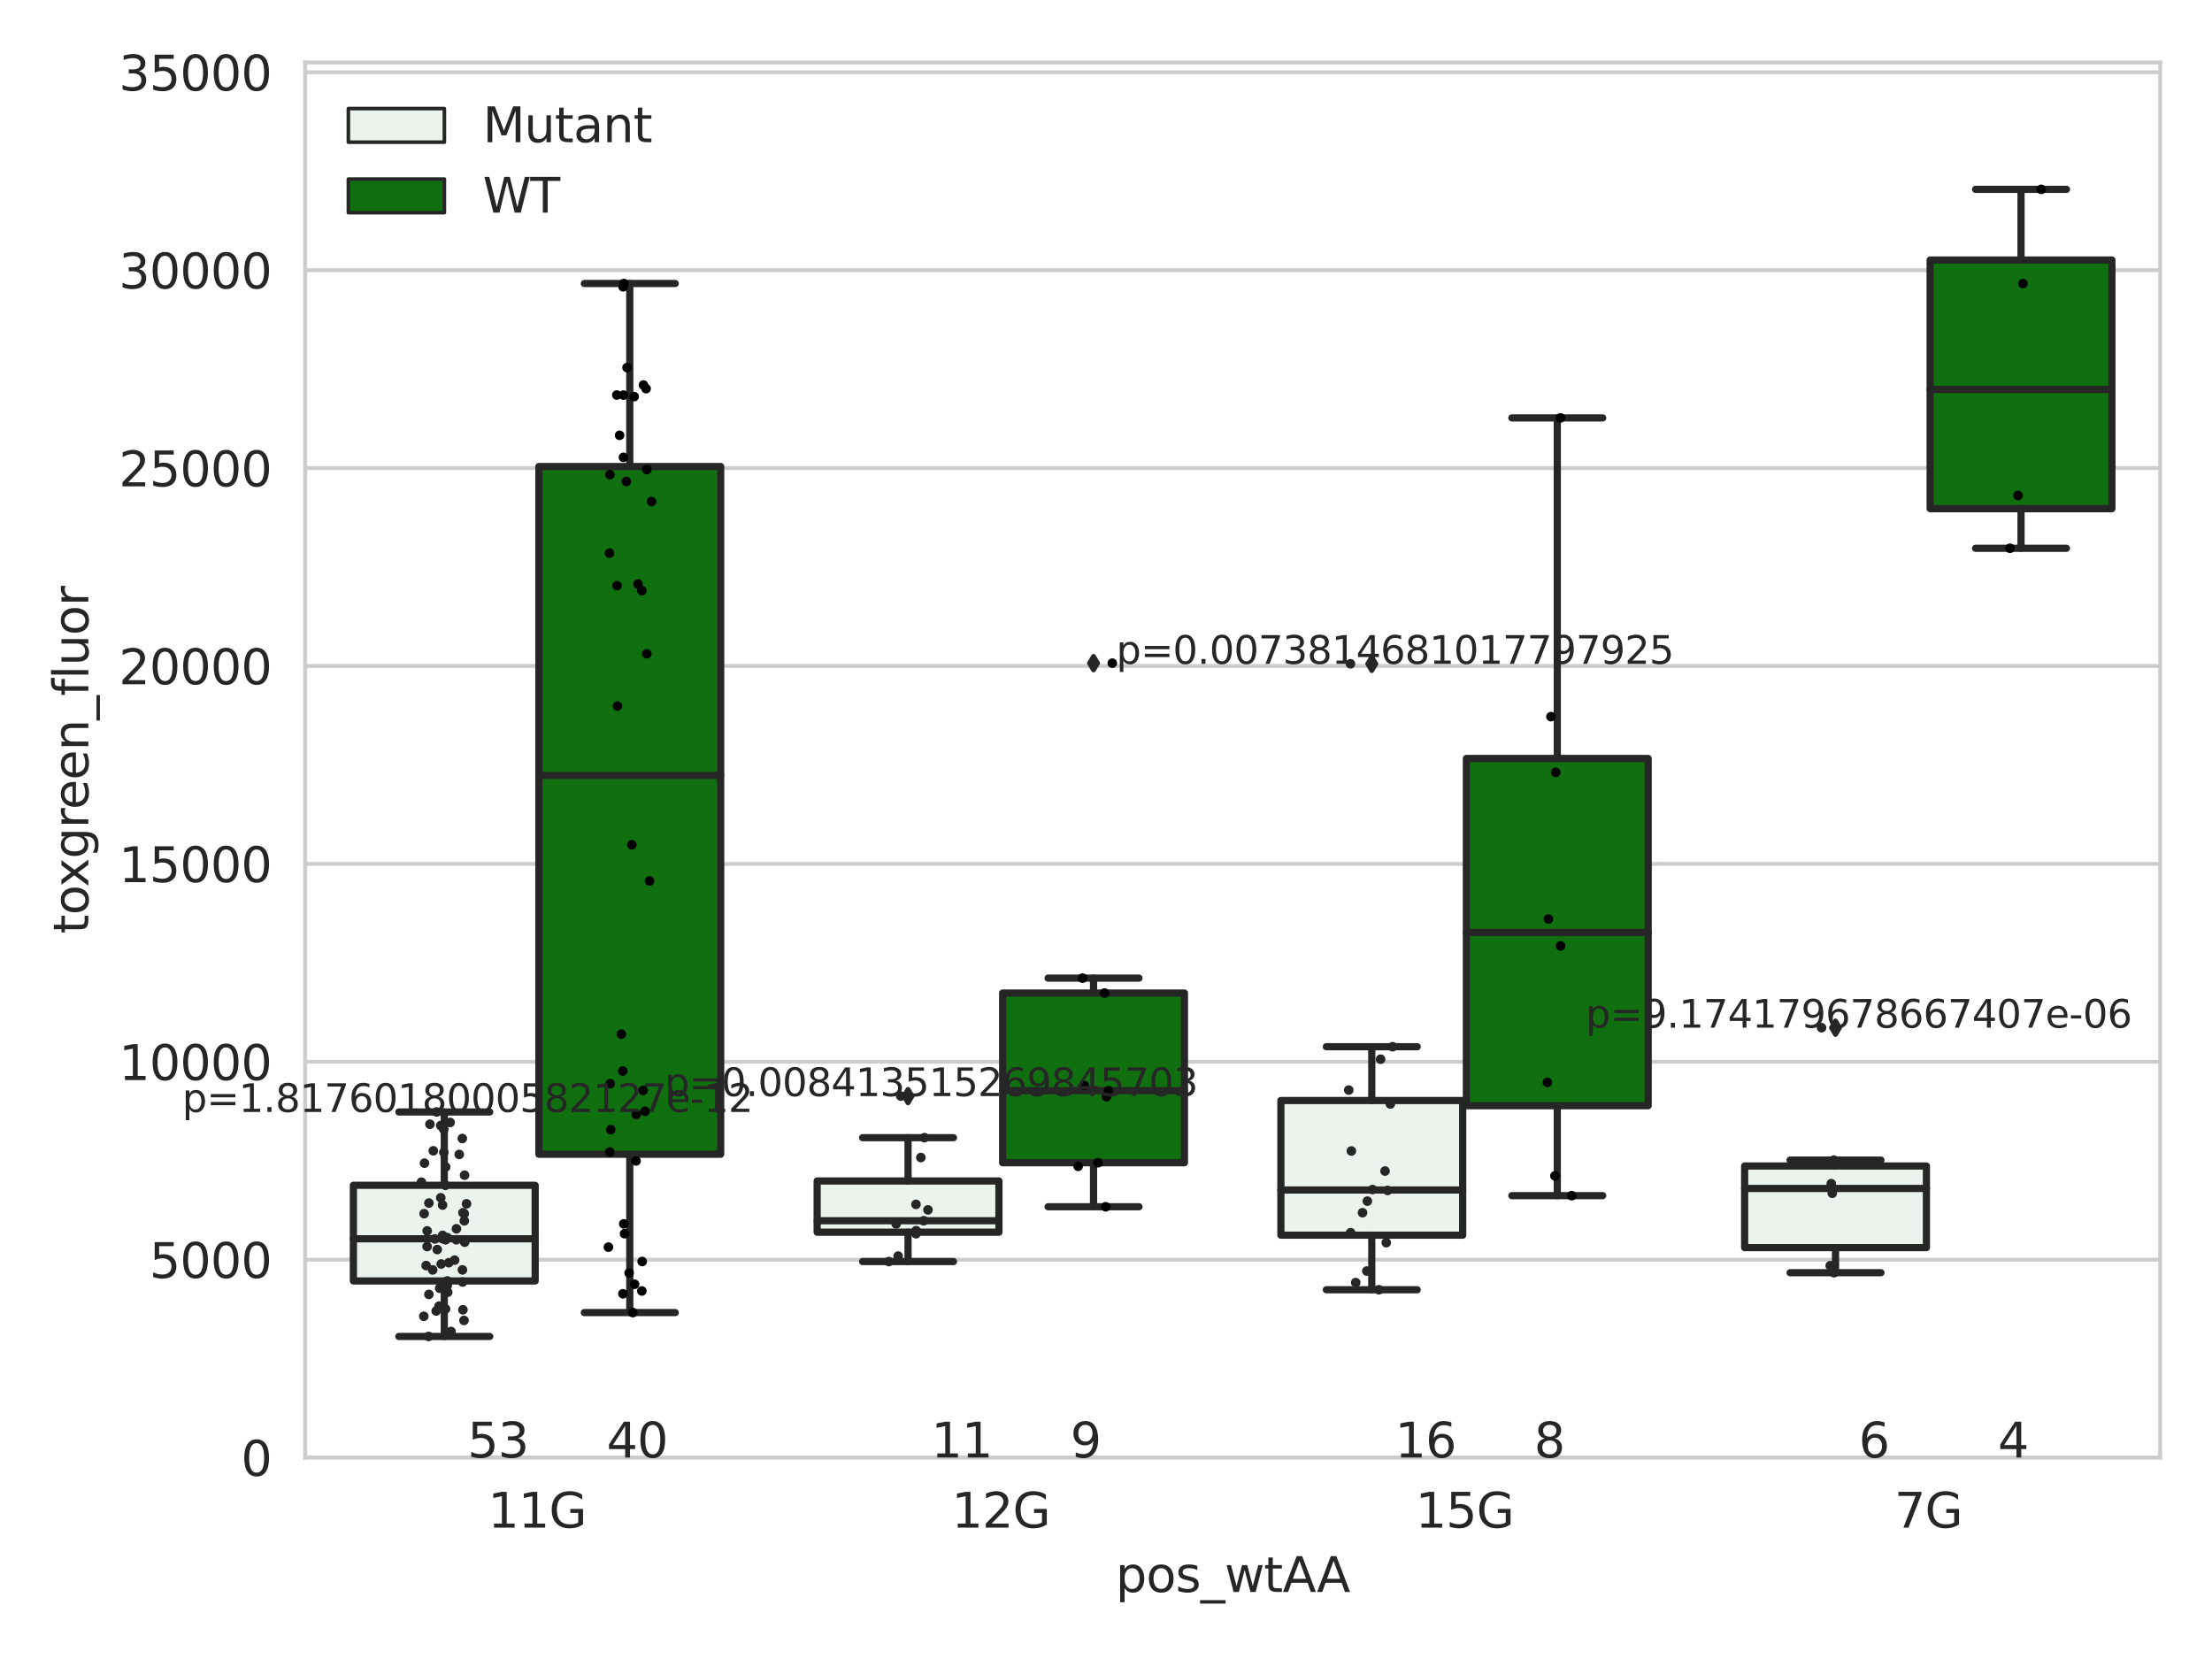 <?xml version="1.0" encoding="utf-8" standalone="no"?>
<!DOCTYPE svg PUBLIC "-//W3C//DTD SVG 1.1//EN"
  "http://www.w3.org/Graphics/SVG/1.1/DTD/svg11.dtd">
<svg xmlns:xlink="http://www.w3.org/1999/xlink" width="460.8pt" height="345.6pt" viewBox="0 0 460.8 345.6" xmlns="http://www.w3.org/2000/svg" version="1.1">
 <defs>
  <style type="text/css">*{stroke-linejoin: round; stroke-linecap: butt}</style>
 </defs>
 <g id="figure_1">
  <g id="patch_1">
   <path d="M 0 345.6 
L 460.8 345.6 
L 460.8 0 
L 0 0 
z
" style="fill: #ffffff"/>
  </g>
  <g id="axes_1">
   <g id="patch_2">
    <path d="M 63.571 303.64 
L 450 303.64 
L 450 13.022 
L 63.571 13.022 
z
" style="fill: #ffffff"/>
   </g>
   <g id="matplotlib.axis_1">
    <g id="xtick_1">
     <g id="text_1">
      <!-- 11G -->
      <g style="fill: #262626" transform="translate(101.638 318.238) scale(0.1 -0.1)">
       <defs>
        <path id="DejaVuSans-31" d="M 794 531 
L 1825 531 
L 1825 4091 
L 703 3866 
L 703 4441 
L 1819 4666 
L 2450 4666 
L 2450 531 
L 3481 531 
L 3481 0 
L 794 0 
L 794 531 
z
" transform="scale(0.016)"/>
        <path id="DejaVuSans-47" d="M 3809 666 
L 3809 1919 
L 2778 1919 
L 2778 2438 
L 4434 2438 
L 4434 434 
Q 4069 175 3628 42 
Q 3188 -91 2688 -91 
Q 1594 -91 976 548 
Q 359 1188 359 2328 
Q 359 3472 976 4111 
Q 1594 4750 2688 4750 
Q 3144 4750 3555 4637 
Q 3966 4525 4313 4306 
L 4313 3634 
Q 3963 3931 3569 4081 
Q 3175 4231 2741 4231 
Q 1884 4231 1454 3753 
Q 1025 3275 1025 2328 
Q 1025 1384 1454 906 
Q 1884 428 2741 428 
Q 3075 428 3337 486 
Q 3600 544 3809 666 
z
" transform="scale(0.016)"/>
       </defs>
       <use xlink:href="#DejaVuSans-31"/>
       <use xlink:href="#DejaVuSans-31" x="63.623"/>
       <use xlink:href="#DejaVuSans-47" x="127.246"/>
      </g>
     </g>
    </g>
    <g id="xtick_2">
     <g id="text_2">
      <!-- 12G -->
      <g style="fill: #262626" transform="translate(198.245 318.238) scale(0.1 -0.1)">
       <defs>
        <path id="DejaVuSans-32" d="M 1228 531 
L 3431 531 
L 3431 0 
L 469 0 
L 469 531 
Q 828 903 1448 1529 
Q 2069 2156 2228 2338 
Q 2531 2678 2651 2914 
Q 2772 3150 2772 3378 
Q 2772 3750 2511 3984 
Q 2250 4219 1831 4219 
Q 1534 4219 1204 4116 
Q 875 4013 500 3803 
L 500 4441 
Q 881 4594 1212 4672 
Q 1544 4750 1819 4750 
Q 2544 4750 2975 4387 
Q 3406 4025 3406 3419 
Q 3406 3131 3298 2873 
Q 3191 2616 2906 2266 
Q 2828 2175 2409 1742 
Q 1991 1309 1228 531 
z
" transform="scale(0.016)"/>
       </defs>
       <use xlink:href="#DejaVuSans-31"/>
       <use xlink:href="#DejaVuSans-32" x="63.623"/>
       <use xlink:href="#DejaVuSans-47" x="127.246"/>
      </g>
     </g>
    </g>
    <g id="xtick_3">
     <g id="text_3">
      <!-- 15G -->
      <g style="fill: #262626" transform="translate(294.853 318.238) scale(0.1 -0.1)">
       <defs>
        <path id="DejaVuSans-35" d="M 691 4666 
L 3169 4666 
L 3169 4134 
L 1269 4134 
L 1269 2991 
Q 1406 3038 1543 3061 
Q 1681 3084 1819 3084 
Q 2600 3084 3056 2656 
Q 3513 2228 3513 1497 
Q 3513 744 3044 326 
Q 2575 -91 1722 -91 
Q 1428 -91 1123 -41 
Q 819 9 494 109 
L 494 744 
Q 775 591 1075 516 
Q 1375 441 1709 441 
Q 2250 441 2565 725 
Q 2881 1009 2881 1497 
Q 2881 1984 2565 2268 
Q 2250 2553 1709 2553 
Q 1456 2553 1204 2497 
Q 953 2441 691 2322 
L 691 4666 
z
" transform="scale(0.016)"/>
       </defs>
       <use xlink:href="#DejaVuSans-31"/>
       <use xlink:href="#DejaVuSans-35" x="63.623"/>
       <use xlink:href="#DejaVuSans-47" x="127.246"/>
      </g>
     </g>
    </g>
    <g id="xtick_4">
     <g id="text_4">
      <!-- 7G -->
      <g style="fill: #262626" transform="translate(394.641 318.238) scale(0.1 -0.1)">
       <defs>
        <path id="DejaVuSans-37" d="M 525 4666 
L 3525 4666 
L 3525 4397 
L 1831 0 
L 1172 0 
L 2766 4134 
L 525 4134 
L 525 4666 
z
" transform="scale(0.016)"/>
       </defs>
       <use xlink:href="#DejaVuSans-37"/>
       <use xlink:href="#DejaVuSans-47" x="63.623"/>
      </g>
     </g>
    </g>
    <g id="text_5">
     <!-- pos_wtAA -->
     <g style="fill: #262626" transform="translate(232.42 331.638) scale(0.1 -0.1)">
      <defs>
       <path id="DejaVuSans-70" d="M 1159 525 
L 1159 -1331 
L 581 -1331 
L 581 3500 
L 1159 3500 
L 1159 2969 
Q 1341 3281 1617 3432 
Q 1894 3584 2278 3584 
Q 2916 3584 3314 3078 
Q 3713 2572 3713 1747 
Q 3713 922 3314 415 
Q 2916 -91 2278 -91 
Q 1894 -91 1617 61 
Q 1341 213 1159 525 
z
M 3116 1747 
Q 3116 2381 2855 2742 
Q 2594 3103 2138 3103 
Q 1681 3103 1420 2742 
Q 1159 2381 1159 1747 
Q 1159 1113 1420 752 
Q 1681 391 2138 391 
Q 2594 391 2855 752 
Q 3116 1113 3116 1747 
z
" transform="scale(0.016)"/>
       <path id="DejaVuSans-6f" d="M 1959 3097 
Q 1497 3097 1228 2736 
Q 959 2375 959 1747 
Q 959 1119 1226 758 
Q 1494 397 1959 397 
Q 2419 397 2687 759 
Q 2956 1122 2956 1747 
Q 2956 2369 2687 2733 
Q 2419 3097 1959 3097 
z
M 1959 3584 
Q 2709 3584 3137 3096 
Q 3566 2609 3566 1747 
Q 3566 888 3137 398 
Q 2709 -91 1959 -91 
Q 1206 -91 779 398 
Q 353 888 353 1747 
Q 353 2609 779 3096 
Q 1206 3584 1959 3584 
z
" transform="scale(0.016)"/>
       <path id="DejaVuSans-73" d="M 2834 3397 
L 2834 2853 
Q 2591 2978 2328 3040 
Q 2066 3103 1784 3103 
Q 1356 3103 1142 2972 
Q 928 2841 928 2578 
Q 928 2378 1081 2264 
Q 1234 2150 1697 2047 
L 1894 2003 
Q 2506 1872 2764 1633 
Q 3022 1394 3022 966 
Q 3022 478 2636 193 
Q 2250 -91 1575 -91 
Q 1294 -91 989 -36 
Q 684 19 347 128 
L 347 722 
Q 666 556 975 473 
Q 1284 391 1588 391 
Q 1994 391 2212 530 
Q 2431 669 2431 922 
Q 2431 1156 2273 1281 
Q 2116 1406 1581 1522 
L 1381 1569 
Q 847 1681 609 1914 
Q 372 2147 372 2553 
Q 372 3047 722 3315 
Q 1072 3584 1716 3584 
Q 2034 3584 2315 3537 
Q 2597 3491 2834 3397 
z
" transform="scale(0.016)"/>
       <path id="DejaVuSans-5f" d="M 3263 -1063 
L 3263 -1509 
L -63 -1509 
L -63 -1063 
L 3263 -1063 
z
" transform="scale(0.016)"/>
       <path id="DejaVuSans-77" d="M 269 3500 
L 844 3500 
L 1563 769 
L 2278 3500 
L 2956 3500 
L 3675 769 
L 4391 3500 
L 4966 3500 
L 4050 0 
L 3372 0 
L 2619 2869 
L 1863 0 
L 1184 0 
L 269 3500 
z
" transform="scale(0.016)"/>
       <path id="DejaVuSans-74" d="M 1172 4494 
L 1172 3500 
L 2356 3500 
L 2356 3053 
L 1172 3053 
L 1172 1153 
Q 1172 725 1289 603 
Q 1406 481 1766 481 
L 2356 481 
L 2356 0 
L 1766 0 
Q 1100 0 847 248 
Q 594 497 594 1153 
L 594 3053 
L 172 3053 
L 172 3500 
L 594 3500 
L 594 4494 
L 1172 4494 
z
" transform="scale(0.016)"/>
       <path id="DejaVuSans-41" d="M 2188 4044 
L 1331 1722 
L 3047 1722 
L 2188 4044 
z
M 1831 4666 
L 2547 4666 
L 4325 0 
L 3669 0 
L 3244 1197 
L 1141 1197 
L 716 0 
L 50 0 
L 1831 4666 
z
" transform="scale(0.016)"/>
      </defs>
      <use xlink:href="#DejaVuSans-70"/>
      <use xlink:href="#DejaVuSans-6f" x="63.477"/>
      <use xlink:href="#DejaVuSans-73" x="124.658"/>
      <use xlink:href="#DejaVuSans-5f" x="176.758"/>
      <use xlink:href="#DejaVuSans-77" x="226.758"/>
      <use xlink:href="#DejaVuSans-74" x="308.545"/>
      <use xlink:href="#DejaVuSans-41" x="347.754"/>
      <use xlink:href="#DejaVuSans-41" x="418.912"/>
     </g>
    </g>
   </g>
   <g id="matplotlib.axis_2">
    <g id="ytick_1">
     <g id="line2d_1">
      <path d="M 63.571 303.64 
L 450 303.64 
" clip-path="url(#pb8b15d5b47)" style="fill: none; stroke: #cccccc; stroke-width: 0.8; stroke-linecap: round"/>
     </g>
     <g id="text_6">
      <!-- 0 -->
      <g style="fill: #262626" transform="translate(50.209 307.439) scale(0.1 -0.1)">
       <defs>
        <path id="DejaVuSans-30" d="M 2034 4250 
Q 1547 4250 1301 3770 
Q 1056 3291 1056 2328 
Q 1056 1369 1301 889 
Q 1547 409 2034 409 
Q 2525 409 2770 889 
Q 3016 1369 3016 2328 
Q 3016 3291 2770 3770 
Q 2525 4250 2034 4250 
z
M 2034 4750 
Q 2819 4750 3233 4129 
Q 3647 3509 3647 2328 
Q 3647 1150 3233 529 
Q 2819 -91 2034 -91 
Q 1250 -91 836 529 
Q 422 1150 422 2328 
Q 422 3509 836 4129 
Q 1250 4750 2034 4750 
z
" transform="scale(0.016)"/>
       </defs>
       <use xlink:href="#DejaVuSans-30"/>
      </g>
     </g>
    </g>
    <g id="ytick_2">
     <g id="line2d_2">
      <path d="M 63.571 262.414 
L 450 262.414 
" clip-path="url(#pb8b15d5b47)" style="fill: none; stroke: #cccccc; stroke-width: 0.8; stroke-linecap: round"/>
     </g>
     <g id="text_7">
      <!-- 5000 -->
      <g style="fill: #262626" transform="translate(31.121 266.214) scale(0.1 -0.1)">
       <use xlink:href="#DejaVuSans-35"/>
       <use xlink:href="#DejaVuSans-30" x="63.623"/>
       <use xlink:href="#DejaVuSans-30" x="127.246"/>
       <use xlink:href="#DejaVuSans-30" x="190.869"/>
      </g>
     </g>
    </g>
    <g id="ytick_3">
     <g id="line2d_3">
      <path d="M 63.571 221.189 
L 450 221.189 
" clip-path="url(#pb8b15d5b47)" style="fill: none; stroke: #cccccc; stroke-width: 0.8; stroke-linecap: round"/>
     </g>
     <g id="text_8">
      <!-- 10000 -->
      <g style="fill: #262626" transform="translate(24.759 224.988) scale(0.1 -0.1)">
       <use xlink:href="#DejaVuSans-31"/>
       <use xlink:href="#DejaVuSans-30" x="63.623"/>
       <use xlink:href="#DejaVuSans-30" x="127.246"/>
       <use xlink:href="#DejaVuSans-30" x="190.869"/>
       <use xlink:href="#DejaVuSans-30" x="254.492"/>
      </g>
     </g>
    </g>
    <g id="ytick_4">
     <g id="line2d_4">
      <path d="M 63.571 179.963 
L 450 179.963 
" clip-path="url(#pb8b15d5b47)" style="fill: none; stroke: #cccccc; stroke-width: 0.8; stroke-linecap: round"/>
     </g>
     <g id="text_9">
      <!-- 15000 -->
      <g style="fill: #262626" transform="translate(24.759 183.762) scale(0.1 -0.1)">
       <use xlink:href="#DejaVuSans-31"/>
       <use xlink:href="#DejaVuSans-35" x="63.623"/>
       <use xlink:href="#DejaVuSans-30" x="127.246"/>
       <use xlink:href="#DejaVuSans-30" x="190.869"/>
       <use xlink:href="#DejaVuSans-30" x="254.492"/>
      </g>
     </g>
    </g>
    <g id="ytick_5">
     <g id="line2d_5">
      <path d="M 63.571 138.738 
L 450 138.738 
" clip-path="url(#pb8b15d5b47)" style="fill: none; stroke: #cccccc; stroke-width: 0.8; stroke-linecap: round"/>
     </g>
     <g id="text_10">
      <!-- 20000 -->
      <g style="fill: #262626" transform="translate(24.759 142.537) scale(0.1 -0.1)">
       <use xlink:href="#DejaVuSans-32"/>
       <use xlink:href="#DejaVuSans-30" x="63.623"/>
       <use xlink:href="#DejaVuSans-30" x="127.246"/>
       <use xlink:href="#DejaVuSans-30" x="190.869"/>
       <use xlink:href="#DejaVuSans-30" x="254.492"/>
      </g>
     </g>
    </g>
    <g id="ytick_6">
     <g id="line2d_6">
      <path d="M 63.571 97.512 
L 450 97.512 
" clip-path="url(#pb8b15d5b47)" style="fill: none; stroke: #cccccc; stroke-width: 0.8; stroke-linecap: round"/>
     </g>
     <g id="text_11">
      <!-- 25000 -->
      <g style="fill: #262626" transform="translate(24.759 101.311) scale(0.1 -0.1)">
       <use xlink:href="#DejaVuSans-32"/>
       <use xlink:href="#DejaVuSans-35" x="63.623"/>
       <use xlink:href="#DejaVuSans-30" x="127.246"/>
       <use xlink:href="#DejaVuSans-30" x="190.869"/>
       <use xlink:href="#DejaVuSans-30" x="254.492"/>
      </g>
     </g>
    </g>
    <g id="ytick_7">
     <g id="line2d_7">
      <path d="M 63.571 56.286 
L 450 56.286 
" clip-path="url(#pb8b15d5b47)" style="fill: none; stroke: #cccccc; stroke-width: 0.8; stroke-linecap: round"/>
     </g>
     <g id="text_12">
      <!-- 30000 -->
      <g style="fill: #262626" transform="translate(24.759 60.085) scale(0.1 -0.1)">
       <defs>
        <path id="DejaVuSans-33" d="M 2597 2516 
Q 3050 2419 3304 2112 
Q 3559 1806 3559 1356 
Q 3559 666 3084 287 
Q 2609 -91 1734 -91 
Q 1441 -91 1130 -33 
Q 819 25 488 141 
L 488 750 
Q 750 597 1062 519 
Q 1375 441 1716 441 
Q 2309 441 2620 675 
Q 2931 909 2931 1356 
Q 2931 1769 2642 2001 
Q 2353 2234 1838 2234 
L 1294 2234 
L 1294 2753 
L 1863 2753 
Q 2328 2753 2575 2939 
Q 2822 3125 2822 3475 
Q 2822 3834 2567 4026 
Q 2313 4219 1838 4219 
Q 1578 4219 1281 4162 
Q 984 4106 628 3988 
L 628 4550 
Q 988 4650 1302 4700 
Q 1616 4750 1894 4750 
Q 2613 4750 3031 4423 
Q 3450 4097 3450 3541 
Q 3450 3153 3228 2886 
Q 3006 2619 2597 2516 
z
" transform="scale(0.016)"/>
       </defs>
       <use xlink:href="#DejaVuSans-33"/>
       <use xlink:href="#DejaVuSans-30" x="63.623"/>
       <use xlink:href="#DejaVuSans-30" x="127.246"/>
       <use xlink:href="#DejaVuSans-30" x="190.869"/>
       <use xlink:href="#DejaVuSans-30" x="254.492"/>
      </g>
     </g>
    </g>
    <g id="ytick_8">
     <g id="line2d_8">
      <path d="M 63.571 15.061 
L 450 15.061 
" clip-path="url(#pb8b15d5b47)" style="fill: none; stroke: #cccccc; stroke-width: 0.8; stroke-linecap: round"/>
     </g>
     <g id="text_13">
      <!-- 35000 -->
      <g style="fill: #262626" transform="translate(24.759 18.86) scale(0.1 -0.1)">
       <use xlink:href="#DejaVuSans-33"/>
       <use xlink:href="#DejaVuSans-35" x="63.623"/>
       <use xlink:href="#DejaVuSans-30" x="127.246"/>
       <use xlink:href="#DejaVuSans-30" x="190.869"/>
       <use xlink:href="#DejaVuSans-30" x="254.492"/>
      </g>
     </g>
    </g>
    <g id="text_14">
     <!-- toxgreen_fluor -->
     <g style="fill: #262626" transform="translate(18.401 194.526) rotate(-90) scale(0.1 -0.1)">
      <defs>
       <path id="DejaVuSans-78" d="M 3513 3500 
L 2247 1797 
L 3578 0 
L 2900 0 
L 1881 1375 
L 863 0 
L 184 0 
L 1544 1831 
L 300 3500 
L 978 3500 
L 1906 2253 
L 2834 3500 
L 3513 3500 
z
" transform="scale(0.016)"/>
       <path id="DejaVuSans-67" d="M 2906 1791 
Q 2906 2416 2648 2759 
Q 2391 3103 1925 3103 
Q 1463 3103 1205 2759 
Q 947 2416 947 1791 
Q 947 1169 1205 825 
Q 1463 481 1925 481 
Q 2391 481 2648 825 
Q 2906 1169 2906 1791 
z
M 3481 434 
Q 3481 -459 3084 -895 
Q 2688 -1331 1869 -1331 
Q 1566 -1331 1297 -1286 
Q 1028 -1241 775 -1147 
L 775 -588 
Q 1028 -725 1275 -790 
Q 1522 -856 1778 -856 
Q 2344 -856 2625 -561 
Q 2906 -266 2906 331 
L 2906 616 
Q 2728 306 2450 153 
Q 2172 0 1784 0 
Q 1141 0 747 490 
Q 353 981 353 1791 
Q 353 2603 747 3093 
Q 1141 3584 1784 3584 
Q 2172 3584 2450 3431 
Q 2728 3278 2906 2969 
L 2906 3500 
L 3481 3500 
L 3481 434 
z
" transform="scale(0.016)"/>
       <path id="DejaVuSans-72" d="M 2631 2963 
Q 2534 3019 2420 3045 
Q 2306 3072 2169 3072 
Q 1681 3072 1420 2755 
Q 1159 2438 1159 1844 
L 1159 0 
L 581 0 
L 581 3500 
L 1159 3500 
L 1159 2956 
Q 1341 3275 1631 3429 
Q 1922 3584 2338 3584 
Q 2397 3584 2469 3576 
Q 2541 3569 2628 3553 
L 2631 2963 
z
" transform="scale(0.016)"/>
       <path id="DejaVuSans-65" d="M 3597 1894 
L 3597 1613 
L 953 1613 
Q 991 1019 1311 708 
Q 1631 397 2203 397 
Q 2534 397 2845 478 
Q 3156 559 3463 722 
L 3463 178 
Q 3153 47 2828 -22 
Q 2503 -91 2169 -91 
Q 1331 -91 842 396 
Q 353 884 353 1716 
Q 353 2575 817 3079 
Q 1281 3584 2069 3584 
Q 2775 3584 3186 3129 
Q 3597 2675 3597 1894 
z
M 3022 2063 
Q 3016 2534 2758 2815 
Q 2500 3097 2075 3097 
Q 1594 3097 1305 2825 
Q 1016 2553 972 2059 
L 3022 2063 
z
" transform="scale(0.016)"/>
       <path id="DejaVuSans-6e" d="M 3513 2113 
L 3513 0 
L 2938 0 
L 2938 2094 
Q 2938 2591 2744 2837 
Q 2550 3084 2163 3084 
Q 1697 3084 1428 2787 
Q 1159 2491 1159 1978 
L 1159 0 
L 581 0 
L 581 3500 
L 1159 3500 
L 1159 2956 
Q 1366 3272 1645 3428 
Q 1925 3584 2291 3584 
Q 2894 3584 3203 3211 
Q 3513 2838 3513 2113 
z
" transform="scale(0.016)"/>
       <path id="DejaVuSans-66" d="M 2375 4863 
L 2375 4384 
L 1825 4384 
Q 1516 4384 1395 4259 
Q 1275 4134 1275 3809 
L 1275 3500 
L 2222 3500 
L 2222 3053 
L 1275 3053 
L 1275 0 
L 697 0 
L 697 3053 
L 147 3053 
L 147 3500 
L 697 3500 
L 697 3744 
Q 697 4328 969 4595 
Q 1241 4863 1831 4863 
L 2375 4863 
z
" transform="scale(0.016)"/>
       <path id="DejaVuSans-6c" d="M 603 4863 
L 1178 4863 
L 1178 0 
L 603 0 
L 603 4863 
z
" transform="scale(0.016)"/>
       <path id="DejaVuSans-75" d="M 544 1381 
L 544 3500 
L 1119 3500 
L 1119 1403 
Q 1119 906 1312 657 
Q 1506 409 1894 409 
Q 2359 409 2629 706 
Q 2900 1003 2900 1516 
L 2900 3500 
L 3475 3500 
L 3475 0 
L 2900 0 
L 2900 538 
Q 2691 219 2414 64 
Q 2138 -91 1772 -91 
Q 1169 -91 856 284 
Q 544 659 544 1381 
z
M 1991 3584 
L 1991 3584 
z
" transform="scale(0.016)"/>
      </defs>
      <use xlink:href="#DejaVuSans-74"/>
      <use xlink:href="#DejaVuSans-6f" x="39.209"/>
      <use xlink:href="#DejaVuSans-78" x="97.266"/>
      <use xlink:href="#DejaVuSans-67" x="156.445"/>
      <use xlink:href="#DejaVuSans-72" x="219.922"/>
      <use xlink:href="#DejaVuSans-65" x="258.785"/>
      <use xlink:href="#DejaVuSans-65" x="320.309"/>
      <use xlink:href="#DejaVuSans-6e" x="381.832"/>
      <use xlink:href="#DejaVuSans-5f" x="445.211"/>
      <use xlink:href="#DejaVuSans-66" x="495.211"/>
      <use xlink:href="#DejaVuSans-6c" x="530.416"/>
      <use xlink:href="#DejaVuSans-75" x="558.199"/>
      <use xlink:href="#DejaVuSans-6f" x="621.578"/>
      <use xlink:href="#DejaVuSans-72" x="682.76"/>
     </g>
    </g>
   </g>
   <g id="patch_3">
    <path d="M 73.618 266.843 
L 111.488 266.843 
L 111.488 246.918 
L 73.618 246.918 
L 73.618 266.843 
z
" clip-path="url(#pb8b15d5b47)" style="fill: #ecf2ec; stroke: #262626; stroke-width: 1.5; stroke-linejoin: miter"/>
   </g>
   <g id="patch_4">
    <path d="M 112.261 240.447 
L 150.131 240.447 
L 150.131 97.181 
L 112.261 97.181 
L 112.261 240.447 
z
" clip-path="url(#pb8b15d5b47)" style="fill: #107010; stroke: #262626; stroke-width: 1.5; stroke-linejoin: miter"/>
   </g>
   <g id="patch_5">
    <path d="M 170.226 256.69 
L 208.096 256.69 
L 208.096 246.014 
L 170.226 246.014 
L 170.226 256.69 
z
" clip-path="url(#pb8b15d5b47)" style="fill: #ecf2ec; stroke: #262626; stroke-width: 1.5; stroke-linejoin: miter"/>
   </g>
   <g id="patch_6">
    <path d="M 208.868 242.222 
L 246.738 242.222 
L 246.738 206.87 
L 208.868 206.87 
L 208.868 242.222 
z
" clip-path="url(#pb8b15d5b47)" style="fill: #107010; stroke: #262626; stroke-width: 1.5; stroke-linejoin: miter"/>
   </g>
   <g id="patch_7">
    <path d="M 266.833 257.313 
L 304.703 257.313 
L 304.703 229.255 
L 266.833 229.255 
L 266.833 257.313 
z
" clip-path="url(#pb8b15d5b47)" style="fill: #ecf2ec; stroke: #262626; stroke-width: 1.5; stroke-linejoin: miter"/>
   </g>
   <g id="patch_8">
    <path d="M 305.476 230.344 
L 343.346 230.344 
L 343.346 158.001 
L 305.476 158.001 
L 305.476 230.344 
z
" clip-path="url(#pb8b15d5b47)" style="fill: #107010; stroke: #262626; stroke-width: 1.5; stroke-linejoin: miter"/>
   </g>
   <g id="patch_9">
    <path d="M 363.44 259.903 
L 401.31 259.903 
L 401.31 242.9 
L 363.44 242.9 
L 363.44 259.903 
z
" clip-path="url(#pb8b15d5b47)" style="fill: #ecf2ec; stroke: #262626; stroke-width: 1.5; stroke-linejoin: miter"/>
   </g>
   <g id="patch_10">
    <path d="M 402.083 105.965 
L 439.953 105.965 
L 439.953 54.162 
L 402.083 54.162 
L 402.083 105.965 
z
" clip-path="url(#pb8b15d5b47)" style="fill: #107010; stroke: #262626; stroke-width: 1.5; stroke-linejoin: miter"/>
   </g>
   <g id="patch_11">
    <path d="M 111.875 303.64 
L 111.875 303.64 
L 111.875 303.64 
L 111.875 303.64 
z
" clip-path="url(#pb8b15d5b47)" style="fill: #ecf2ec; stroke: #262626; stroke-width: 0.75; stroke-linejoin: miter"/>
   </g>
   <g id="patch_12">
    <path d="M 111.875 303.64 
L 111.875 303.64 
L 111.875 303.64 
L 111.875 303.64 
z
" clip-path="url(#pb8b15d5b47)" style="fill: #107010; stroke: #262626; stroke-width: 0.75; stroke-linejoin: miter"/>
   </g>
   <g id="PathCollection_1"/>
   <g id="PathCollection_2"/>
   <g id="line2d_9">
    <path d="M 92.553 266.843 
L 92.553 278.405 
" clip-path="url(#pb8b15d5b47)" style="fill: none; stroke: #262626; stroke-width: 1.5; stroke-linecap: round"/>
   </g>
   <g id="line2d_10">
    <path d="M 92.553 246.918 
L 92.553 231.641 
" clip-path="url(#pb8b15d5b47)" style="fill: none; stroke: #262626; stroke-width: 1.5; stroke-linecap: round"/>
   </g>
   <g id="line2d_11">
    <path d="M 83.086 278.405 
L 102.021 278.405 
" clip-path="url(#pb8b15d5b47)" style="fill: none; stroke: #262626; stroke-width: 1.5; stroke-linecap: round"/>
   </g>
   <g id="line2d_12">
    <path d="M 83.086 231.641 
L 102.021 231.641 
" clip-path="url(#pb8b15d5b47)" style="fill: none; stroke: #262626; stroke-width: 1.5; stroke-linecap: round"/>
   </g>
   <g id="line2d_13"/>
   <g id="line2d_14">
    <path d="M 131.196 240.447 
L 131.196 273.432 
" clip-path="url(#pb8b15d5b47)" style="fill: none; stroke: #262626; stroke-width: 1.5; stroke-linecap: round"/>
   </g>
   <g id="line2d_15">
    <path d="M 131.196 97.181 
L 131.196 59.06 
" clip-path="url(#pb8b15d5b47)" style="fill: none; stroke: #262626; stroke-width: 1.5; stroke-linecap: round"/>
   </g>
   <g id="line2d_16">
    <path d="M 121.729 273.432 
L 140.664 273.432 
" clip-path="url(#pb8b15d5b47)" style="fill: none; stroke: #262626; stroke-width: 1.5; stroke-linecap: round"/>
   </g>
   <g id="line2d_17">
    <path d="M 121.729 59.06 
L 140.664 59.06 
" clip-path="url(#pb8b15d5b47)" style="fill: none; stroke: #262626; stroke-width: 1.5; stroke-linecap: round"/>
   </g>
   <g id="line2d_18"/>
   <g id="line2d_19">
    <path d="M 189.161 256.69 
L 189.161 262.807 
" clip-path="url(#pb8b15d5b47)" style="fill: none; stroke: #262626; stroke-width: 1.5; stroke-linecap: round"/>
   </g>
   <g id="line2d_20">
    <path d="M 189.161 246.014 
L 189.161 236.999 
" clip-path="url(#pb8b15d5b47)" style="fill: none; stroke: #262626; stroke-width: 1.5; stroke-linecap: round"/>
   </g>
   <g id="line2d_21">
    <path d="M 179.693 262.807 
L 198.628 262.807 
" clip-path="url(#pb8b15d5b47)" style="fill: none; stroke: #262626; stroke-width: 1.5; stroke-linecap: round"/>
   </g>
   <g id="line2d_22">
    <path d="M 179.693 236.999 
L 198.628 236.999 
" clip-path="url(#pb8b15d5b47)" style="fill: none; stroke: #262626; stroke-width: 1.5; stroke-linecap: round"/>
   </g>
   <g id="line2d_23">
    <defs>
     <path id="m31076689a1" d="M -0 1.414 
L 0.849 0 
L 0 -1.414 
L -0.849 -0 
z
" style="stroke: #262626; stroke-linejoin: miter"/>
    </defs>
    <g clip-path="url(#pb8b15d5b47)">
     <use xlink:href="#m31076689a1" x="189.161" y="228.338" style="fill: #262626; stroke: #262626; stroke-linejoin: miter"/>
    </g>
   </g>
   <g id="line2d_24">
    <path d="M 227.803 242.222 
L 227.803 251.39 
" clip-path="url(#pb8b15d5b47)" style="fill: none; stroke: #262626; stroke-width: 1.5; stroke-linecap: round"/>
   </g>
   <g id="line2d_25">
    <path d="M 227.803 206.87 
L 227.803 203.765 
" clip-path="url(#pb8b15d5b47)" style="fill: none; stroke: #262626; stroke-width: 1.5; stroke-linecap: round"/>
   </g>
   <g id="line2d_26">
    <path d="M 218.336 251.39 
L 237.271 251.39 
" clip-path="url(#pb8b15d5b47)" style="fill: none; stroke: #262626; stroke-width: 1.5; stroke-linecap: round"/>
   </g>
   <g id="line2d_27">
    <path d="M 218.336 203.765 
L 237.271 203.765 
" clip-path="url(#pb8b15d5b47)" style="fill: none; stroke: #262626; stroke-width: 1.5; stroke-linecap: round"/>
   </g>
   <g id="line2d_28">
    <g clip-path="url(#pb8b15d5b47)">
     <use xlink:href="#m31076689a1" x="227.803" y="138.147" style="fill: #262626; stroke: #262626; stroke-linejoin: miter"/>
    </g>
   </g>
   <g id="line2d_29">
    <path d="M 285.768 257.313 
L 285.768 268.678 
" clip-path="url(#pb8b15d5b47)" style="fill: none; stroke: #262626; stroke-width: 1.5; stroke-linecap: round"/>
   </g>
   <g id="line2d_30">
    <path d="M 285.768 229.255 
L 285.768 218.053 
" clip-path="url(#pb8b15d5b47)" style="fill: none; stroke: #262626; stroke-width: 1.5; stroke-linecap: round"/>
   </g>
   <g id="line2d_31">
    <path d="M 276.3 268.678 
L 295.235 268.678 
" clip-path="url(#pb8b15d5b47)" style="fill: none; stroke: #262626; stroke-width: 1.5; stroke-linecap: round"/>
   </g>
   <g id="line2d_32">
    <path d="M 276.3 218.053 
L 295.235 218.053 
" clip-path="url(#pb8b15d5b47)" style="fill: none; stroke: #262626; stroke-width: 1.5; stroke-linecap: round"/>
   </g>
   <g id="line2d_33">
    <g clip-path="url(#pb8b15d5b47)">
     <use xlink:href="#m31076689a1" x="285.768" y="138.283" style="fill: #262626; stroke: #262626; stroke-linejoin: miter"/>
    </g>
   </g>
   <g id="line2d_34">
    <path d="M 324.411 230.344 
L 324.411 249.075 
" clip-path="url(#pb8b15d5b47)" style="fill: none; stroke: #262626; stroke-width: 1.5; stroke-linecap: round"/>
   </g>
   <g id="line2d_35">
    <path d="M 324.411 158.001 
L 324.411 87.059 
" clip-path="url(#pb8b15d5b47)" style="fill: none; stroke: #262626; stroke-width: 1.5; stroke-linecap: round"/>
   </g>
   <g id="line2d_36">
    <path d="M 314.943 249.075 
L 333.878 249.075 
" clip-path="url(#pb8b15d5b47)" style="fill: none; stroke: #262626; stroke-width: 1.5; stroke-linecap: round"/>
   </g>
   <g id="line2d_37">
    <path d="M 314.943 87.059 
L 333.878 87.059 
" clip-path="url(#pb8b15d5b47)" style="fill: none; stroke: #262626; stroke-width: 1.5; stroke-linecap: round"/>
   </g>
   <g id="line2d_38"/>
   <g id="line2d_39">
    <path d="M 382.375 259.903 
L 382.375 265.13 
" clip-path="url(#pb8b15d5b47)" style="fill: none; stroke: #262626; stroke-width: 1.5; stroke-linecap: round"/>
   </g>
   <g id="line2d_40">
    <path d="M 382.375 242.9 
L 382.375 241.673 
" clip-path="url(#pb8b15d5b47)" style="fill: none; stroke: #262626; stroke-width: 1.5; stroke-linecap: round"/>
   </g>
   <g id="line2d_41">
    <path d="M 372.907 265.13 
L 391.842 265.13 
" clip-path="url(#pb8b15d5b47)" style="fill: none; stroke: #262626; stroke-width: 1.5; stroke-linecap: round"/>
   </g>
   <g id="line2d_42">
    <path d="M 372.907 241.673 
L 391.842 241.673 
" clip-path="url(#pb8b15d5b47)" style="fill: none; stroke: #262626; stroke-width: 1.5; stroke-linecap: round"/>
   </g>
   <g id="line2d_43">
    <g clip-path="url(#pb8b15d5b47)">
     <use xlink:href="#m31076689a1" x="382.375" y="214.086" style="fill: #262626; stroke: #262626; stroke-linejoin: miter"/>
    </g>
   </g>
   <g id="line2d_44">
    <path d="M 421.018 105.965 
L 421.018 114.218 
" clip-path="url(#pb8b15d5b47)" style="fill: none; stroke: #262626; stroke-width: 1.5; stroke-linecap: round"/>
   </g>
   <g id="line2d_45">
    <path d="M 421.018 54.162 
L 421.018 39.442 
" clip-path="url(#pb8b15d5b47)" style="fill: none; stroke: #262626; stroke-width: 1.5; stroke-linecap: round"/>
   </g>
   <g id="line2d_46">
    <path d="M 411.55 114.218 
L 430.485 114.218 
" clip-path="url(#pb8b15d5b47)" style="fill: none; stroke: #262626; stroke-width: 1.5; stroke-linecap: round"/>
   </g>
   <g id="line2d_47">
    <path d="M 411.55 39.442 
L 430.485 39.442 
" clip-path="url(#pb8b15d5b47)" style="fill: none; stroke: #262626; stroke-width: 1.5; stroke-linecap: round"/>
   </g>
   <g id="line2d_48"/>
   <g id="line2d_49">
    <path d="M 73.618 258.064 
L 111.488 258.064 
" clip-path="url(#pb8b15d5b47)" style="fill: none; stroke: #262626; stroke-width: 1.5; stroke-linecap: round"/>
   </g>
   <g id="line2d_50">
    <path d="M 112.261 161.537 
L 150.131 161.537 
" clip-path="url(#pb8b15d5b47)" style="fill: none; stroke: #262626; stroke-width: 1.5; stroke-linecap: round"/>
   </g>
   <g id="line2d_51">
    <path d="M 170.226 254.301 
L 208.096 254.301 
" clip-path="url(#pb8b15d5b47)" style="fill: none; stroke: #262626; stroke-width: 1.5; stroke-linecap: round"/>
   </g>
   <g id="line2d_52">
    <path d="M 208.868 227.2 
L 246.738 227.2 
" clip-path="url(#pb8b15d5b47)" style="fill: none; stroke: #262626; stroke-width: 1.5; stroke-linecap: round"/>
   </g>
   <g id="line2d_53">
    <path d="M 266.833 247.901 
L 304.703 247.901 
" clip-path="url(#pb8b15d5b47)" style="fill: none; stroke: #262626; stroke-width: 1.5; stroke-linecap: round"/>
   </g>
   <g id="line2d_54">
    <path d="M 305.476 194.244 
L 343.346 194.244 
" clip-path="url(#pb8b15d5b47)" style="fill: none; stroke: #262626; stroke-width: 1.5; stroke-linecap: round"/>
   </g>
   <g id="line2d_55">
    <path d="M 363.44 247.579 
L 401.31 247.579 
" clip-path="url(#pb8b15d5b47)" style="fill: none; stroke: #262626; stroke-width: 1.5; stroke-linecap: round"/>
   </g>
   <g id="line2d_56">
    <path d="M 402.083 81.141 
L 439.953 81.141 
" clip-path="url(#pb8b15d5b47)" style="fill: none; stroke: #262626; stroke-width: 1.5; stroke-linecap: round"/>
   </g>
   <g id="patch_13">
    <path d="M 63.571 303.64 
L 63.571 13.022 
" style="fill: none; stroke: #cccccc; stroke-width: 0.8; stroke-linejoin: miter; stroke-linecap: square"/>
   </g>
   <g id="patch_14">
    <path d="M 450 303.64 
L 450 13.022 
" style="fill: none; stroke: #cccccc; stroke-width: 0.8; stroke-linejoin: miter; stroke-linecap: square"/>
   </g>
   <g id="patch_15">
    <path d="M 63.571 303.64 
L 450 303.64 
" style="fill: none; stroke: #cccccc; stroke-width: 0.8; stroke-linejoin: miter; stroke-linecap: square"/>
   </g>
   <g id="patch_16">
    <path d="M 63.571 13.022 
L 450 13.022 
" style="fill: none; stroke: #cccccc; stroke-width: 0.8; stroke-linejoin: miter; stroke-linecap: square"/>
   </g>
   <g id="PathCollection_3">
    <defs>
     <path id="C0_0_ce0c717f52" d="M 0 1 
C 0.265 1 0.52 0.895 0.707 0.707 
C 0.895 0.52 1 0.265 1 -0 
C 1 -0.265 0.895 -0.52 0.707 -0.707 
C 0.52 -0.895 0.265 -1 0 -1 
C -0.265 -1 -0.52 -0.895 -0.707 -0.707 
C -0.895 -0.52 -1 -0.265 -1 0 
C -1 0.265 -0.895 0.52 -0.707 0.707 
C -0.52 0.895 -0.265 1 0 1 
z
"/>
    </defs>
    <g clip-path="url(#pb8b15d5b47)">
     <use xlink:href="#C0_0_ce0c717f52" x="93.268" y="269.191" style="fill: #262626"/>
    </g>
    <g clip-path="url(#pb8b15d5b47)">
     <use xlink:href="#C0_0_ce0c717f52" x="92.236" y="258.064" style="fill: #262626"/>
    </g>
    <g clip-path="url(#pb8b15d5b47)">
     <use xlink:href="#C0_0_ce0c717f52" x="91.821" y="249.515" style="fill: #262626"/>
    </g>
    <g clip-path="url(#pb8b15d5b47)">
     <use xlink:href="#C0_0_ce0c717f52" x="96.434" y="272.851" style="fill: #262626"/>
    </g>
    <g clip-path="url(#pb8b15d5b47)">
     <use xlink:href="#C0_0_ce0c717f52" x="91.812" y="234.471" style="fill: #262626"/>
    </g>
    <g clip-path="url(#pb8b15d5b47)">
     <use xlink:href="#C0_0_ce0c717f52" x="93.184" y="266.843" style="fill: #262626"/>
    </g>
    <g clip-path="url(#pb8b15d5b47)">
     <use xlink:href="#C0_0_ce0c717f52" x="91.088" y="260.31" style="fill: #262626"/>
    </g>
    <g clip-path="url(#pb8b15d5b47)">
     <use xlink:href="#C0_0_ce0c717f52" x="92.822" y="258.271" style="fill: #262626"/>
    </g>
    <g clip-path="url(#pb8b15d5b47)">
     <use xlink:href="#C0_0_ce0c717f52" x="96.444" y="252.643" style="fill: #262626"/>
    </g>
    <g clip-path="url(#pb8b15d5b47)">
     <use xlink:href="#C0_0_ce0c717f52" x="92.821" y="272.676" style="fill: #262626"/>
    </g>
    <g clip-path="url(#pb8b15d5b47)">
     <use xlink:href="#C0_0_ce0c717f52" x="88.988" y="256.415" style="fill: #262626"/>
    </g>
    <g clip-path="url(#pb8b15d5b47)">
     <use xlink:href="#C0_0_ce0c717f52" x="93.162" y="267.845" style="fill: #262626"/>
    </g>
    <g clip-path="url(#pb8b15d5b47)">
     <use xlink:href="#C0_0_ce0c717f52" x="93.954" y="277.363" style="fill: #262626"/>
    </g>
    <g clip-path="url(#pb8b15d5b47)">
     <use xlink:href="#C0_0_ce0c717f52" x="96.373" y="267.067" style="fill: #262626"/>
    </g>
    <g clip-path="url(#pb8b15d5b47)">
     <use xlink:href="#C0_0_ce0c717f52" x="96.308" y="237.175" style="fill: #262626"/>
    </g>
    <g clip-path="url(#pb8b15d5b47)">
     <use xlink:href="#C0_0_ce0c717f52" x="96.713" y="252.816" style="fill: #262626"/>
    </g>
    <g clip-path="url(#pb8b15d5b47)">
     <use xlink:href="#C0_0_ce0c717f52" x="88.285" y="274.203" style="fill: #262626"/>
    </g>
    <g clip-path="url(#pb8b15d5b47)">
     <use xlink:href="#C0_0_ce0c717f52" x="93.772" y="233.83" style="fill: #262626"/>
    </g>
    <g clip-path="url(#pb8b15d5b47)">
     <use xlink:href="#C0_0_ce0c717f52" x="95.086" y="255.979" style="fill: #262626"/>
    </g>
    <g clip-path="url(#pb8b15d5b47)">
     <use xlink:href="#C0_0_ce0c717f52" x="90.141" y="264.546" style="fill: #262626"/>
    </g>
    <g clip-path="url(#pb8b15d5b47)">
     <use xlink:href="#C0_0_ce0c717f52" x="95.059" y="258.269" style="fill: #262626"/>
    </g>
    <g clip-path="url(#pb8b15d5b47)">
     <use xlink:href="#C0_0_ce0c717f52" x="89.297" y="278.405" style="fill: #262626"/>
    </g>
    <g clip-path="url(#pb8b15d5b47)">
     <use xlink:href="#C0_0_ce0c717f52" x="92.455" y="240.044" style="fill: #262626"/>
    </g>
    <g clip-path="url(#pb8b15d5b47)">
     <use xlink:href="#C0_0_ce0c717f52" x="93.161" y="257.817" style="fill: #262626"/>
    </g>
    <g clip-path="url(#pb8b15d5b47)">
     <use xlink:href="#C0_0_ce0c717f52" x="94.703" y="262.502" style="fill: #262626"/>
    </g>
    <g clip-path="url(#pb8b15d5b47)">
     <use xlink:href="#C0_0_ce0c717f52" x="96.797" y="258.771" style="fill: #262626"/>
    </g>
    <g clip-path="url(#pb8b15d5b47)">
     <use xlink:href="#C0_0_ce0c717f52" x="89.568" y="234.199" style="fill: #262626"/>
    </g>
    <g clip-path="url(#pb8b15d5b47)">
     <use xlink:href="#C0_0_ce0c717f52" x="88.427" y="242.309" style="fill: #262626"/>
    </g>
    <g clip-path="url(#pb8b15d5b47)">
     <use xlink:href="#C0_0_ce0c717f52" x="95.672" y="240.487" style="fill: #262626"/>
    </g>
    <g clip-path="url(#pb8b15d5b47)">
     <use xlink:href="#C0_0_ce0c717f52" x="90.963" y="231.641" style="fill: #262626"/>
    </g>
    <g clip-path="url(#pb8b15d5b47)">
     <use xlink:href="#C0_0_ce0c717f52" x="88.354" y="252.833" style="fill: #262626"/>
    </g>
    <g clip-path="url(#pb8b15d5b47)">
     <use xlink:href="#C0_0_ce0c717f52" x="92.191" y="257.354" style="fill: #262626"/>
    </g>
    <g clip-path="url(#pb8b15d5b47)">
     <use xlink:href="#C0_0_ce0c717f52" x="90.261" y="239.735" style="fill: #262626"/>
    </g>
    <g clip-path="url(#pb8b15d5b47)">
     <use xlink:href="#C0_0_ce0c717f52" x="96.779" y="244.81" style="fill: #262626"/>
    </g>
    <g clip-path="url(#pb8b15d5b47)">
     <use xlink:href="#C0_0_ce0c717f52" x="96.332" y="264.541" style="fill: #262626"/>
    </g>
    <g clip-path="url(#pb8b15d5b47)">
     <use xlink:href="#C0_0_ce0c717f52" x="92.806" y="246.918" style="fill: #262626"/>
    </g>
    <g clip-path="url(#pb8b15d5b47)">
     <use xlink:href="#C0_0_ce0c717f52" x="92.842" y="243.108" style="fill: #262626"/>
    </g>
    <g clip-path="url(#pb8b15d5b47)">
     <use xlink:href="#C0_0_ce0c717f52" x="90.866" y="273.098" style="fill: #262626"/>
    </g>
    <g clip-path="url(#pb8b15d5b47)">
     <use xlink:href="#C0_0_ce0c717f52" x="91.594" y="268.354" style="fill: #262626"/>
    </g>
    <g clip-path="url(#pb8b15d5b47)">
     <use xlink:href="#C0_0_ce0c717f52" x="88.771" y="263.641" style="fill: #262626"/>
    </g>
    <g clip-path="url(#pb8b15d5b47)">
     <use xlink:href="#C0_0_ce0c717f52" x="96.658" y="275.068" style="fill: #262626"/>
    </g>
    <g clip-path="url(#pb8b15d5b47)">
     <use xlink:href="#C0_0_ce0c717f52" x="87.789" y="246.266" style="fill: #262626"/>
    </g>
    <g clip-path="url(#pb8b15d5b47)">
     <use xlink:href="#C0_0_ce0c717f52" x="96.722" y="254.319" style="fill: #262626"/>
    </g>
    <g clip-path="url(#pb8b15d5b47)">
     <use xlink:href="#C0_0_ce0c717f52" x="92.442" y="235.264" style="fill: #262626"/>
    </g>
    <g clip-path="url(#pb8b15d5b47)">
     <use xlink:href="#C0_0_ce0c717f52" x="90.584" y="258.093" style="fill: #262626"/>
    </g>
    <g clip-path="url(#pb8b15d5b47)">
     <use xlink:href="#C0_0_ce0c717f52" x="89.349" y="269.65" style="fill: #262626"/>
    </g>
    <g clip-path="url(#pb8b15d5b47)">
     <use xlink:href="#C0_0_ce0c717f52" x="93.492" y="263.044" style="fill: #262626"/>
    </g>
    <g clip-path="url(#pb8b15d5b47)">
     <use xlink:href="#C0_0_ce0c717f52" x="97.186" y="250.775" style="fill: #262626"/>
    </g>
    <g clip-path="url(#pb8b15d5b47)">
     <use xlink:href="#C0_0_ce0c717f52" x="89.348" y="250.614" style="fill: #262626"/>
    </g>
    <g clip-path="url(#pb8b15d5b47)">
     <use xlink:href="#C0_0_ce0c717f52" x="88.975" y="259.682" style="fill: #262626"/>
    </g>
    <g clip-path="url(#pb8b15d5b47)">
     <use xlink:href="#C0_0_ce0c717f52" x="91.916" y="263.309" style="fill: #262626"/>
    </g>
    <g clip-path="url(#pb8b15d5b47)">
     <use xlink:href="#C0_0_ce0c717f52" x="91.453" y="272.092" style="fill: #262626"/>
    </g>
    <g clip-path="url(#pb8b15d5b47)">
     <use xlink:href="#C0_0_ce0c717f52" x="92.196" y="251.039" style="fill: #262626"/>
    </g>
   </g>
   <g id="PathCollection_4">
    <defs>
     <path id="C1_0_7fcf814a2a" d="M 0 1 
C 0.265 1 0.52 0.895 0.707 0.707 
C 0.895 0.52 1 0.265 1 -0 
C 1 -0.265 0.895 -0.52 0.707 -0.707 
C 0.52 -0.895 0.265 -1 0 -1 
C -0.265 -1 -0.52 -0.895 -0.707 -0.707 
C -0.895 -0.52 -1 -0.265 -1 0 
C -1 0.265 -0.895 0.52 -0.707 0.707 
C -0.52 0.895 -0.265 1 0 1 
z
"/>
    </defs>
    <g clip-path="url(#pb8b15d5b47)">
     <use xlink:href="#C1_0_7fcf814a2a" x="127.049" y="98.884"/>
    </g>
    <g clip-path="url(#pb8b15d5b47)">
     <use xlink:href="#C1_0_7fcf814a2a" x="130.105" y="256.999"/>
    </g>
    <g clip-path="url(#pb8b15d5b47)">
     <use xlink:href="#C1_0_7fcf814a2a" x="133.72" y="123.047"/>
    </g>
    <g clip-path="url(#pb8b15d5b47)">
     <use xlink:href="#C1_0_7fcf814a2a" x="129.867" y="82.305"/>
    </g>
    <g clip-path="url(#pb8b15d5b47)">
     <use xlink:href="#C1_0_7fcf814a2a" x="134.597" y="80.967"/>
    </g>
    <g clip-path="url(#pb8b15d5b47)">
     <use xlink:href="#C1_0_7fcf814a2a" x="129.937" y="254.96"/>
    </g>
    <g clip-path="url(#pb8b15d5b47)">
     <use xlink:href="#C1_0_7fcf814a2a" x="127.222" y="235.334"/>
    </g>
    <g clip-path="url(#pb8b15d5b47)">
     <use xlink:href="#C1_0_7fcf814a2a" x="132.546" y="232.149"/>
    </g>
    <g clip-path="url(#pb8b15d5b47)">
     <use xlink:href="#C1_0_7fcf814a2a" x="130.626" y="76.568"/>
    </g>
    <g clip-path="url(#pb8b15d5b47)">
     <use xlink:href="#C1_0_7fcf814a2a" x="132.904" y="121.671"/>
    </g>
    <g clip-path="url(#pb8b15d5b47)">
     <use xlink:href="#C1_0_7fcf814a2a" x="132.199" y="267.537"/>
    </g>
    <g clip-path="url(#pb8b15d5b47)">
     <use xlink:href="#C1_0_7fcf814a2a" x="135.312" y="183.517"/>
    </g>
    <g clip-path="url(#pb8b15d5b47)">
     <use xlink:href="#C1_0_7fcf814a2a" x="127.103" y="225.752"/>
    </g>
    <g clip-path="url(#pb8b15d5b47)">
     <use xlink:href="#C1_0_7fcf814a2a" x="126.745" y="259.802"/>
    </g>
    <g clip-path="url(#pb8b15d5b47)">
     <use xlink:href="#C1_0_7fcf814a2a" x="129.766" y="269.518"/>
    </g>
    <g clip-path="url(#pb8b15d5b47)">
     <use xlink:href="#C1_0_7fcf814a2a" x="135.722" y="104.477"/>
    </g>
    <g clip-path="url(#pb8b15d5b47)">
     <use xlink:href="#C1_0_7fcf814a2a" x="134.37" y="231.499"/>
    </g>
    <g clip-path="url(#pb8b15d5b47)">
     <use xlink:href="#C1_0_7fcf814a2a" x="129.968" y="59.06"/>
    </g>
    <g clip-path="url(#pb8b15d5b47)">
     <use xlink:href="#C1_0_7fcf814a2a" x="129.074" y="90.681"/>
    </g>
    <g clip-path="url(#pb8b15d5b47)">
     <use xlink:href="#C1_0_7fcf814a2a" x="130.458" y="100.302"/>
    </g>
    <g clip-path="url(#pb8b15d5b47)">
     <use xlink:href="#C1_0_7fcf814a2a" x="128.541" y="122.008"/>
    </g>
    <g clip-path="url(#pb8b15d5b47)">
     <use xlink:href="#C1_0_7fcf814a2a" x="134.041" y="80.209"/>
    </g>
    <g clip-path="url(#pb8b15d5b47)">
     <use xlink:href="#C1_0_7fcf814a2a" x="127.045" y="239.983"/>
    </g>
    <g clip-path="url(#pb8b15d5b47)">
     <use xlink:href="#C1_0_7fcf814a2a" x="128.495" y="82.297"/>
    </g>
    <g clip-path="url(#pb8b15d5b47)">
     <use xlink:href="#C1_0_7fcf814a2a" x="129.872" y="95.275"/>
    </g>
    <g clip-path="url(#pb8b15d5b47)">
     <use xlink:href="#C1_0_7fcf814a2a" x="128.623" y="147.086"/>
    </g>
    <g clip-path="url(#pb8b15d5b47)">
     <use xlink:href="#C1_0_7fcf814a2a" x="129.808" y="59.741"/>
    </g>
    <g clip-path="url(#pb8b15d5b47)">
     <use xlink:href="#C1_0_7fcf814a2a" x="132.504" y="241.838"/>
    </g>
    <g clip-path="url(#pb8b15d5b47)">
     <use xlink:href="#C1_0_7fcf814a2a" x="129.737" y="223.116"/>
    </g>
    <g clip-path="url(#pb8b15d5b47)">
     <use xlink:href="#C1_0_7fcf814a2a" x="133.711" y="268.934"/>
    </g>
    <g clip-path="url(#pb8b15d5b47)">
     <use xlink:href="#C1_0_7fcf814a2a" x="131.062" y="265.182"/>
    </g>
    <g clip-path="url(#pb8b15d5b47)">
     <use xlink:href="#C1_0_7fcf814a2a" x="131.624" y="175.988"/>
    </g>
    <g clip-path="url(#pb8b15d5b47)">
     <use xlink:href="#C1_0_7fcf814a2a" x="133.986" y="227.143"/>
    </g>
    <g clip-path="url(#pb8b15d5b47)">
     <use xlink:href="#C1_0_7fcf814a2a" x="129.433" y="215.427"/>
    </g>
    <g clip-path="url(#pb8b15d5b47)">
     <use xlink:href="#C1_0_7fcf814a2a" x="126.96" y="115.22"/>
    </g>
    <g clip-path="url(#pb8b15d5b47)">
     <use xlink:href="#C1_0_7fcf814a2a" x="134.743" y="136.194"/>
    </g>
    <g clip-path="url(#pb8b15d5b47)">
     <use xlink:href="#C1_0_7fcf814a2a" x="133.776" y="262.792"/>
    </g>
    <g clip-path="url(#pb8b15d5b47)">
     <use xlink:href="#C1_0_7fcf814a2a" x="131.829" y="273.432"/>
    </g>
    <g clip-path="url(#pb8b15d5b47)">
     <use xlink:href="#C1_0_7fcf814a2a" x="132.104" y="82.617"/>
    </g>
    <g clip-path="url(#pb8b15d5b47)">
     <use xlink:href="#C1_0_7fcf814a2a" x="134.744" y="97.817"/>
    </g>
   </g>
   <g id="PathCollection_5">
    <defs>
     <path id="C2_0_f74005e9dd" d="M 0 1 
C 0.265 1 0.52 0.895 0.707 0.707 
C 0.895 0.52 1 0.265 1 -0 
C 1 -0.265 0.895 -0.52 0.707 -0.707 
C 0.52 -0.895 0.265 -1 0 -1 
C -0.265 -1 -0.52 -0.895 -0.707 -0.707 
C -0.895 -0.52 -1 -0.265 -1 0 
C -1 0.265 -0.895 0.52 -0.707 0.707 
C -0.52 0.895 -0.265 1 0 1 
z
"/>
    </defs>
    <g clip-path="url(#pb8b15d5b47)">
     <use xlink:href="#C2_0_f74005e9dd" x="186.686" y="254.959" style="fill: #262626"/>
    </g>
    <g clip-path="url(#pb8b15d5b47)">
     <use xlink:href="#C2_0_f74005e9dd" x="193.314" y="252.042" style="fill: #262626"/>
    </g>
    <g clip-path="url(#pb8b15d5b47)">
     <use xlink:href="#C2_0_f74005e9dd" x="190.845" y="256.371" style="fill: #262626"/>
    </g>
    <g clip-path="url(#pb8b15d5b47)">
     <use xlink:href="#C2_0_f74005e9dd" x="185.167" y="262.807" style="fill: #262626"/>
    </g>
    <g clip-path="url(#pb8b15d5b47)">
     <use xlink:href="#C2_0_f74005e9dd" x="190.816" y="250.892" style="fill: #262626"/>
    </g>
    <g clip-path="url(#pb8b15d5b47)">
     <use xlink:href="#C2_0_f74005e9dd" x="192.412" y="254.301" style="fill: #262626"/>
    </g>
    <g clip-path="url(#pb8b15d5b47)">
     <use xlink:href="#C2_0_f74005e9dd" x="187.099" y="261.665" style="fill: #262626"/>
    </g>
    <g clip-path="url(#pb8b15d5b47)">
     <use xlink:href="#C2_0_f74005e9dd" x="190.824" y="257.01" style="fill: #262626"/>
    </g>
    <g clip-path="url(#pb8b15d5b47)">
     <use xlink:href="#C2_0_f74005e9dd" x="187.648" y="228.338" style="fill: #262626"/>
    </g>
    <g clip-path="url(#pb8b15d5b47)">
     <use xlink:href="#C2_0_f74005e9dd" x="192.565" y="236.999" style="fill: #262626"/>
    </g>
    <g clip-path="url(#pb8b15d5b47)">
     <use xlink:href="#C2_0_f74005e9dd" x="191.829" y="241.135" style="fill: #262626"/>
    </g>
   </g>
   <g id="PathCollection_6">
    <defs>
     <path id="C3_0_6ee4e28130" d="M 0 1 
C 0.265 1 0.52 0.895 0.707 0.707 
C 0.895 0.52 1 0.265 1 -0 
C 1 -0.265 0.895 -0.52 0.707 -0.707 
C 0.52 -0.895 0.265 -1 0 -1 
C -0.265 -1 -0.52 -0.895 -0.707 -0.707 
C -0.895 -0.52 -1 -0.265 -1 0 
C -1 0.265 -0.895 0.52 -0.707 0.707 
C -0.52 0.895 -0.265 1 0 1 
z
"/>
    </defs>
    <g clip-path="url(#pb8b15d5b47)">
     <use xlink:href="#C3_0_6ee4e28130" x="231.714" y="138.147"/>
    </g>
    <g clip-path="url(#pb8b15d5b47)">
     <use xlink:href="#C3_0_6ee4e28130" x="224.596" y="242.966"/>
    </g>
    <g clip-path="url(#pb8b15d5b47)">
     <use xlink:href="#C3_0_6ee4e28130" x="230.492" y="228.471"/>
    </g>
    <g clip-path="url(#pb8b15d5b47)">
     <use xlink:href="#C3_0_6ee4e28130" x="230.334" y="251.39"/>
    </g>
    <g clip-path="url(#pb8b15d5b47)">
     <use xlink:href="#C3_0_6ee4e28130" x="225.52" y="203.765"/>
    </g>
    <g clip-path="url(#pb8b15d5b47)">
     <use xlink:href="#C3_0_6ee4e28130" x="225.893" y="226.147"/>
    </g>
    <g clip-path="url(#pb8b15d5b47)">
     <use xlink:href="#C3_0_6ee4e28130" x="230.918" y="227.2"/>
    </g>
    <g clip-path="url(#pb8b15d5b47)">
     <use xlink:href="#C3_0_6ee4e28130" x="230.09" y="206.87"/>
    </g>
    <g clip-path="url(#pb8b15d5b47)">
     <use xlink:href="#C3_0_6ee4e28130" x="228.728" y="242.222"/>
    </g>
   </g>
   <g id="PathCollection_7">
    <defs>
     <path id="C4_0_eba1a6ba71" d="M 0 1 
C 0.265 1 0.52 0.895 0.707 0.707 
C 0.895 0.52 1 0.265 1 -0 
C 1 -0.265 0.895 -0.52 0.707 -0.707 
C 0.52 -0.895 0.265 -1 0 -1 
C -0.265 -1 -0.52 -0.895 -0.707 -0.707 
C -0.895 -0.52 -1 -0.265 -1 0 
C -1 0.265 -0.895 0.52 -0.707 0.707 
C -0.52 0.895 -0.265 1 0 1 
z
"/>
    </defs>
    <g clip-path="url(#pb8b15d5b47)">
     <use xlink:href="#C4_0_eba1a6ba71" x="285.913" y="247.809" style="fill: #262626"/>
    </g>
    <g clip-path="url(#pb8b15d5b47)">
     <use xlink:href="#C4_0_eba1a6ba71" x="281.322" y="138.283" style="fill: #262626"/>
    </g>
    <g clip-path="url(#pb8b15d5b47)">
     <use xlink:href="#C4_0_eba1a6ba71" x="282.423" y="267.188" style="fill: #262626"/>
    </g>
    <g clip-path="url(#pb8b15d5b47)">
     <use xlink:href="#C4_0_eba1a6ba71" x="280.97" y="227.084" style="fill: #262626"/>
    </g>
    <g clip-path="url(#pb8b15d5b47)">
     <use xlink:href="#C4_0_eba1a6ba71" x="289.057" y="247.993" style="fill: #262626"/>
    </g>
    <g clip-path="url(#pb8b15d5b47)">
     <use xlink:href="#C4_0_eba1a6ba71" x="284.733" y="264.782" style="fill: #262626"/>
    </g>
    <g clip-path="url(#pb8b15d5b47)">
     <use xlink:href="#C4_0_eba1a6ba71" x="288.783" y="258.875" style="fill: #262626"/>
    </g>
    <g clip-path="url(#pb8b15d5b47)">
     <use xlink:href="#C4_0_eba1a6ba71" x="287.243" y="268.678" style="fill: #262626"/>
    </g>
    <g clip-path="url(#pb8b15d5b47)">
     <use xlink:href="#C4_0_eba1a6ba71" x="290.122" y="218.053" style="fill: #262626"/>
    </g>
    <g clip-path="url(#pb8b15d5b47)">
     <use xlink:href="#C4_0_eba1a6ba71" x="284.846" y="250.219" style="fill: #262626"/>
    </g>
    <g clip-path="url(#pb8b15d5b47)">
     <use xlink:href="#C4_0_eba1a6ba71" x="281.356" y="256.793" style="fill: #262626"/>
    </g>
    <g clip-path="url(#pb8b15d5b47)">
     <use xlink:href="#C4_0_eba1a6ba71" x="283.84" y="252.628" style="fill: #262626"/>
    </g>
    <g clip-path="url(#pb8b15d5b47)">
     <use xlink:href="#C4_0_eba1a6ba71" x="288.529" y="243.953" style="fill: #262626"/>
    </g>
    <g clip-path="url(#pb8b15d5b47)">
     <use xlink:href="#C4_0_eba1a6ba71" x="287.602" y="220.653" style="fill: #262626"/>
    </g>
    <g clip-path="url(#pb8b15d5b47)">
     <use xlink:href="#C4_0_eba1a6ba71" x="281.518" y="239.773" style="fill: #262626"/>
    </g>
    <g clip-path="url(#pb8b15d5b47)">
     <use xlink:href="#C4_0_eba1a6ba71" x="289.64" y="229.979" style="fill: #262626"/>
    </g>
   </g>
   <g id="PathCollection_8">
    <defs>
     <path id="C5_0_30620774c3" d="M 0 1 
C 0.265 1 0.52 0.895 0.707 0.707 
C 0.895 0.52 1 0.265 1 -0 
C 1 -0.265 0.895 -0.52 0.707 -0.707 
C 0.52 -0.895 0.265 -1 0 -1 
C -0.265 -1 -0.52 -0.895 -0.707 -0.707 
C -0.895 -0.52 -1 -0.265 -1 0 
C -1 0.265 -0.895 0.52 -0.707 0.707 
C -0.52 0.895 -0.265 1 0 1 
z
"/>
    </defs>
    <g clip-path="url(#pb8b15d5b47)">
     <use xlink:href="#C5_0_30620774c3" x="324.082" y="160.905"/>
    </g>
    <g clip-path="url(#pb8b15d5b47)">
     <use xlink:href="#C5_0_30620774c3" x="325.085" y="197.043"/>
    </g>
    <g clip-path="url(#pb8b15d5b47)">
     <use xlink:href="#C5_0_30620774c3" x="322.349" y="225.475"/>
    </g>
    <g clip-path="url(#pb8b15d5b47)">
     <use xlink:href="#C5_0_30620774c3" x="323.093" y="149.289"/>
    </g>
    <g clip-path="url(#pb8b15d5b47)">
     <use xlink:href="#C5_0_30620774c3" x="322.56" y="191.445"/>
    </g>
    <g clip-path="url(#pb8b15d5b47)">
     <use xlink:href="#C5_0_30620774c3" x="327.418" y="249.075"/>
    </g>
    <g clip-path="url(#pb8b15d5b47)">
     <use xlink:href="#C5_0_30620774c3" x="325.071" y="87.059"/>
    </g>
    <g clip-path="url(#pb8b15d5b47)">
     <use xlink:href="#C5_0_30620774c3" x="323.92" y="244.952"/>
    </g>
   </g>
   <g id="PathCollection_9">
    <defs>
     <path id="C6_0_fb0a242e4a" d="M 0 1 
C 0.265 1 0.52 0.895 0.707 0.707 
C 0.895 0.52 1 0.265 1 -0 
C 1 -0.265 0.895 -0.52 0.707 -0.707 
C 0.52 -0.895 0.265 -1 0 -1 
C -0.265 -1 -0.52 -0.895 -0.707 -0.707 
C -0.895 -0.52 -1 -0.265 -1 0 
C -1 0.265 -0.895 0.52 -0.707 0.707 
C -0.52 0.895 -0.265 1 0 1 
z
"/>
    </defs>
    <g clip-path="url(#pb8b15d5b47)">
     <use xlink:href="#C6_0_fb0a242e4a" x="381.267" y="263.679" style="fill: #262626"/>
    </g>
    <g clip-path="url(#pb8b15d5b47)">
     <use xlink:href="#C6_0_fb0a242e4a" x="381.481" y="246.58" style="fill: #262626"/>
    </g>
    <g clip-path="url(#pb8b15d5b47)">
     <use xlink:href="#C6_0_fb0a242e4a" x="381.695" y="248.577" style="fill: #262626"/>
    </g>
    <g clip-path="url(#pb8b15d5b47)">
     <use xlink:href="#C6_0_fb0a242e4a" x="382.022" y="241.673" style="fill: #262626"/>
    </g>
    <g clip-path="url(#pb8b15d5b47)">
     <use xlink:href="#C6_0_fb0a242e4a" x="379.467" y="214.086" style="fill: #262626"/>
    </g>
    <g clip-path="url(#pb8b15d5b47)">
     <use xlink:href="#C6_0_fb0a242e4a" x="382.054" y="265.13" style="fill: #262626"/>
    </g>
   </g>
   <g id="PathCollection_10">
    <defs>
     <path id="C7_0_cfc5b0f3ac" d="M 0 1 
C 0.265 1 0.52 0.895 0.707 0.707 
C 0.895 0.52 1 0.265 1 -0 
C 1 -0.265 0.895 -0.52 0.707 -0.707 
C 0.52 -0.895 0.265 -1 0 -1 
C -0.265 -1 -0.52 -0.895 -0.707 -0.707 
C -0.895 -0.52 -1 -0.265 -1 0 
C -1 0.265 -0.895 0.52 -0.707 0.707 
C -0.52 0.895 -0.265 1 0 1 
z
"/>
    </defs>
    <g clip-path="url(#pb8b15d5b47)">
     <use xlink:href="#C7_0_cfc5b0f3ac" x="421.414" y="59.069"/>
    </g>
    <g clip-path="url(#pb8b15d5b47)">
     <use xlink:href="#C7_0_cfc5b0f3ac" x="425.228" y="39.442"/>
    </g>
    <g clip-path="url(#pb8b15d5b47)">
     <use xlink:href="#C7_0_cfc5b0f3ac" x="420.394" y="103.214"/>
    </g>
    <g clip-path="url(#pb8b15d5b47)">
     <use xlink:href="#C7_0_cfc5b0f3ac" x="418.718" y="114.218"/>
    </g>
   </g>
   <g id="text_15">
    <!-- 53 -->
    <g style="fill: #262626" transform="translate(97.384 303.626) scale(0.1 -0.1)">
     <use xlink:href="#DejaVuSans-35"/>
     <use xlink:href="#DejaVuSans-33" x="63.623"/>
    </g>
   </g>
   <g id="text_16">
    <!-- p=1.8176018000582127e-12 -->
    <g style="fill: #262626" transform="translate(37.962 231.641) scale(0.08 -0.08)">
     <defs>
      <path id="DejaVuSans-3d" d="M 678 2906 
L 4684 2906 
L 4684 2381 
L 678 2381 
L 678 2906 
z
M 678 1631 
L 4684 1631 
L 4684 1100 
L 678 1100 
L 678 1631 
z
" transform="scale(0.016)"/>
      <path id="DejaVuSans-2e" d="M 684 794 
L 1344 794 
L 1344 0 
L 684 0 
L 684 794 
z
" transform="scale(0.016)"/>
      <path id="DejaVuSans-38" d="M 2034 2216 
Q 1584 2216 1326 1975 
Q 1069 1734 1069 1313 
Q 1069 891 1326 650 
Q 1584 409 2034 409 
Q 2484 409 2743 651 
Q 3003 894 3003 1313 
Q 3003 1734 2745 1975 
Q 2488 2216 2034 2216 
z
M 1403 2484 
Q 997 2584 770 2862 
Q 544 3141 544 3541 
Q 544 4100 942 4425 
Q 1341 4750 2034 4750 
Q 2731 4750 3128 4425 
Q 3525 4100 3525 3541 
Q 3525 3141 3298 2862 
Q 3072 2584 2669 2484 
Q 3125 2378 3379 2068 
Q 3634 1759 3634 1313 
Q 3634 634 3220 271 
Q 2806 -91 2034 -91 
Q 1263 -91 848 271 
Q 434 634 434 1313 
Q 434 1759 690 2068 
Q 947 2378 1403 2484 
z
M 1172 3481 
Q 1172 3119 1398 2916 
Q 1625 2713 2034 2713 
Q 2441 2713 2670 2916 
Q 2900 3119 2900 3481 
Q 2900 3844 2670 4047 
Q 2441 4250 2034 4250 
Q 1625 4250 1398 4047 
Q 1172 3844 1172 3481 
z
" transform="scale(0.016)"/>
      <path id="DejaVuSans-36" d="M 2113 2584 
Q 1688 2584 1439 2293 
Q 1191 2003 1191 1497 
Q 1191 994 1439 701 
Q 1688 409 2113 409 
Q 2538 409 2786 701 
Q 3034 994 3034 1497 
Q 3034 2003 2786 2293 
Q 2538 2584 2113 2584 
z
M 3366 4563 
L 3366 3988 
Q 3128 4100 2886 4159 
Q 2644 4219 2406 4219 
Q 1781 4219 1451 3797 
Q 1122 3375 1075 2522 
Q 1259 2794 1537 2939 
Q 1816 3084 2150 3084 
Q 2853 3084 3261 2657 
Q 3669 2231 3669 1497 
Q 3669 778 3244 343 
Q 2819 -91 2113 -91 
Q 1303 -91 875 529 
Q 447 1150 447 2328 
Q 447 3434 972 4092 
Q 1497 4750 2381 4750 
Q 2619 4750 2861 4703 
Q 3103 4656 3366 4563 
z
" transform="scale(0.016)"/>
      <path id="DejaVuSans-2d" d="M 313 2009 
L 1997 2009 
L 1997 1497 
L 313 1497 
L 313 2009 
z
" transform="scale(0.016)"/>
     </defs>
     <use xlink:href="#DejaVuSans-70"/>
     <use xlink:href="#DejaVuSans-3d" x="63.477"/>
     <use xlink:href="#DejaVuSans-31" x="147.266"/>
     <use xlink:href="#DejaVuSans-2e" x="210.889"/>
     <use xlink:href="#DejaVuSans-38" x="242.676"/>
     <use xlink:href="#DejaVuSans-31" x="306.299"/>
     <use xlink:href="#DejaVuSans-37" x="369.922"/>
     <use xlink:href="#DejaVuSans-36" x="433.545"/>
     <use xlink:href="#DejaVuSans-30" x="497.168"/>
     <use xlink:href="#DejaVuSans-31" x="560.791"/>
     <use xlink:href="#DejaVuSans-38" x="624.414"/>
     <use xlink:href="#DejaVuSans-30" x="688.037"/>
     <use xlink:href="#DejaVuSans-30" x="751.66"/>
     <use xlink:href="#DejaVuSans-30" x="815.283"/>
     <use xlink:href="#DejaVuSans-35" x="878.906"/>
     <use xlink:href="#DejaVuSans-38" x="942.529"/>
     <use xlink:href="#DejaVuSans-32" x="1006.152"/>
     <use xlink:href="#DejaVuSans-31" x="1069.775"/>
     <use xlink:href="#DejaVuSans-32" x="1133.398"/>
     <use xlink:href="#DejaVuSans-37" x="1197.021"/>
     <use xlink:href="#DejaVuSans-65" x="1260.645"/>
     <use xlink:href="#DejaVuSans-2d" x="1322.168"/>
     <use xlink:href="#DejaVuSans-31" x="1358.252"/>
     <use xlink:href="#DejaVuSans-32" x="1421.875"/>
    </g>
   </g>
   <g id="text_17">
    <!-- 40 -->
    <g style="fill: #262626" transform="translate(126.366 303.626) scale(0.1 -0.1)">
     <defs>
      <path id="DejaVuSans-34" d="M 2419 4116 
L 825 1625 
L 2419 1625 
L 2419 4116 
z
M 2253 4666 
L 3047 4666 
L 3047 1625 
L 3713 1625 
L 3713 1100 
L 3047 1100 
L 3047 0 
L 2419 0 
L 2419 1100 
L 313 1100 
L 313 1709 
L 2253 4666 
z
" transform="scale(0.016)"/>
     </defs>
     <use xlink:href="#DejaVuSans-34"/>
     <use xlink:href="#DejaVuSans-30" x="63.623"/>
    </g>
   </g>
   <g id="text_18">
    <!-- 11 -->
    <g style="fill: #262626" transform="translate(193.991 303.626) scale(0.1 -0.1)">
     <use xlink:href="#DejaVuSans-31"/>
     <use xlink:href="#DejaVuSans-31" x="63.623"/>
    </g>
   </g>
   <g id="text_19">
    <!-- p=0.008413515269845703 -->
    <g style="fill: #262626" transform="translate(138.473 228.338) scale(0.08 -0.08)">
     <defs>
      <path id="DejaVuSans-39" d="M 703 97 
L 703 672 
Q 941 559 1184 500 
Q 1428 441 1663 441 
Q 2288 441 2617 861 
Q 2947 1281 2994 2138 
Q 2813 1869 2534 1725 
Q 2256 1581 1919 1581 
Q 1219 1581 811 2004 
Q 403 2428 403 3163 
Q 403 3881 828 4315 
Q 1253 4750 1959 4750 
Q 2769 4750 3195 4129 
Q 3622 3509 3622 2328 
Q 3622 1225 3098 567 
Q 2575 -91 1691 -91 
Q 1453 -91 1209 -44 
Q 966 3 703 97 
z
M 1959 2075 
Q 2384 2075 2632 2365 
Q 2881 2656 2881 3163 
Q 2881 3666 2632 3958 
Q 2384 4250 1959 4250 
Q 1534 4250 1286 3958 
Q 1038 3666 1038 3163 
Q 1038 2656 1286 2365 
Q 1534 2075 1959 2075 
z
" transform="scale(0.016)"/>
     </defs>
     <use xlink:href="#DejaVuSans-70"/>
     <use xlink:href="#DejaVuSans-3d" x="63.477"/>
     <use xlink:href="#DejaVuSans-30" x="147.266"/>
     <use xlink:href="#DejaVuSans-2e" x="210.889"/>
     <use xlink:href="#DejaVuSans-30" x="242.676"/>
     <use xlink:href="#DejaVuSans-30" x="306.299"/>
     <use xlink:href="#DejaVuSans-38" x="369.922"/>
     <use xlink:href="#DejaVuSans-34" x="433.545"/>
     <use xlink:href="#DejaVuSans-31" x="497.168"/>
     <use xlink:href="#DejaVuSans-33" x="560.791"/>
     <use xlink:href="#DejaVuSans-35" x="624.414"/>
     <use xlink:href="#DejaVuSans-31" x="688.037"/>
     <use xlink:href="#DejaVuSans-35" x="751.66"/>
     <use xlink:href="#DejaVuSans-32" x="815.283"/>
     <use xlink:href="#DejaVuSans-36" x="878.906"/>
     <use xlink:href="#DejaVuSans-39" x="942.529"/>
     <use xlink:href="#DejaVuSans-38" x="1006.152"/>
     <use xlink:href="#DejaVuSans-34" x="1069.775"/>
     <use xlink:href="#DejaVuSans-35" x="1133.398"/>
     <use xlink:href="#DejaVuSans-37" x="1197.021"/>
     <use xlink:href="#DejaVuSans-30" x="1260.645"/>
     <use xlink:href="#DejaVuSans-33" x="1324.268"/>
    </g>
   </g>
   <g id="text_20">
    <!-- 9 -->
    <g style="fill: #262626" transform="translate(222.973 303.626) scale(0.1 -0.1)">
     <use xlink:href="#DejaVuSans-39"/>
    </g>
   </g>
   <g id="text_21">
    <!-- 16 -->
    <g style="fill: #262626" transform="translate(290.598 303.626) scale(0.1 -0.1)">
     <use xlink:href="#DejaVuSans-31"/>
     <use xlink:href="#DejaVuSans-36" x="63.623"/>
    </g>
   </g>
   <g id="text_22">
    <!-- p=0.0073814681017797925 -->
    <g style="fill: #262626" transform="translate(232.536 138.283) scale(0.08 -0.08)">
     <use xlink:href="#DejaVuSans-70"/>
     <use xlink:href="#DejaVuSans-3d" x="63.477"/>
     <use xlink:href="#DejaVuSans-30" x="147.266"/>
     <use xlink:href="#DejaVuSans-2e" x="210.889"/>
     <use xlink:href="#DejaVuSans-30" x="242.676"/>
     <use xlink:href="#DejaVuSans-30" x="306.299"/>
     <use xlink:href="#DejaVuSans-37" x="369.922"/>
     <use xlink:href="#DejaVuSans-33" x="433.545"/>
     <use xlink:href="#DejaVuSans-38" x="497.168"/>
     <use xlink:href="#DejaVuSans-31" x="560.791"/>
     <use xlink:href="#DejaVuSans-34" x="624.414"/>
     <use xlink:href="#DejaVuSans-36" x="688.037"/>
     <use xlink:href="#DejaVuSans-38" x="751.66"/>
     <use xlink:href="#DejaVuSans-31" x="815.283"/>
     <use xlink:href="#DejaVuSans-30" x="878.906"/>
     <use xlink:href="#DejaVuSans-31" x="942.529"/>
     <use xlink:href="#DejaVuSans-37" x="1006.152"/>
     <use xlink:href="#DejaVuSans-37" x="1069.775"/>
     <use xlink:href="#DejaVuSans-39" x="1133.398"/>
     <use xlink:href="#DejaVuSans-37" x="1197.021"/>
     <use xlink:href="#DejaVuSans-39" x="1260.645"/>
     <use xlink:href="#DejaVuSans-32" x="1324.268"/>
     <use xlink:href="#DejaVuSans-35" x="1387.891"/>
    </g>
   </g>
   <g id="text_23">
    <!-- 8 -->
    <g style="fill: #262626" transform="translate(319.58 303.626) scale(0.1 -0.1)">
     <use xlink:href="#DejaVuSans-38"/>
    </g>
   </g>
   <g id="text_24">
    <!-- 6 -->
    <g style="fill: #262626" transform="translate(387.205 303.626) scale(0.1 -0.1)">
     <use xlink:href="#DejaVuSans-36"/>
    </g>
   </g>
   <g id="text_25">
    <!-- p=9.174179678667407e-06 -->
    <g style="fill: #262626" transform="translate(330.328 214.085) scale(0.08 -0.08)">
     <use xlink:href="#DejaVuSans-70"/>
     <use xlink:href="#DejaVuSans-3d" x="63.477"/>
     <use xlink:href="#DejaVuSans-39" x="147.266"/>
     <use xlink:href="#DejaVuSans-2e" x="210.889"/>
     <use xlink:href="#DejaVuSans-31" x="242.676"/>
     <use xlink:href="#DejaVuSans-37" x="306.299"/>
     <use xlink:href="#DejaVuSans-34" x="369.922"/>
     <use xlink:href="#DejaVuSans-31" x="433.545"/>
     <use xlink:href="#DejaVuSans-37" x="497.168"/>
     <use xlink:href="#DejaVuSans-39" x="560.791"/>
     <use xlink:href="#DejaVuSans-36" x="624.414"/>
     <use xlink:href="#DejaVuSans-37" x="688.037"/>
     <use xlink:href="#DejaVuSans-38" x="751.66"/>
     <use xlink:href="#DejaVuSans-36" x="815.283"/>
     <use xlink:href="#DejaVuSans-36" x="878.906"/>
     <use xlink:href="#DejaVuSans-37" x="942.529"/>
     <use xlink:href="#DejaVuSans-34" x="1006.152"/>
     <use xlink:href="#DejaVuSans-30" x="1069.775"/>
     <use xlink:href="#DejaVuSans-37" x="1133.398"/>
     <use xlink:href="#DejaVuSans-65" x="1197.021"/>
     <use xlink:href="#DejaVuSans-2d" x="1258.545"/>
     <use xlink:href="#DejaVuSans-30" x="1294.629"/>
     <use xlink:href="#DejaVuSans-36" x="1358.252"/>
    </g>
   </g>
   <g id="text_26">
    <!-- 4 -->
    <g style="fill: #262626" transform="translate(416.187 303.626) scale(0.1 -0.1)">
     <use xlink:href="#DejaVuSans-34"/>
    </g>
   </g>
   <g id="legend_1">
    <g id="patch_17">
     <path d="M 72.571 29.621 
L 92.571 29.621 
L 92.571 22.621 
L 72.571 22.621 
z
" style="fill: #ecf2ec; stroke: #262626; stroke-width: 0.75; stroke-linejoin: miter"/>
    </g>
    <g id="text_27">
     <!-- Mutant -->
     <g style="fill: #262626" transform="translate(100.571 29.621) scale(0.1 -0.1)">
      <defs>
       <path id="DejaVuSans-4d" d="M 628 4666 
L 1569 4666 
L 2759 1491 
L 3956 4666 
L 4897 4666 
L 4897 0 
L 4281 0 
L 4281 4097 
L 3078 897 
L 2444 897 
L 1241 4097 
L 1241 0 
L 628 0 
L 628 4666 
z
" transform="scale(0.016)"/>
       <path id="DejaVuSans-61" d="M 2194 1759 
Q 1497 1759 1228 1600 
Q 959 1441 959 1056 
Q 959 750 1161 570 
Q 1363 391 1709 391 
Q 2188 391 2477 730 
Q 2766 1069 2766 1631 
L 2766 1759 
L 2194 1759 
z
M 3341 1997 
L 3341 0 
L 2766 0 
L 2766 531 
Q 2569 213 2275 61 
Q 1981 -91 1556 -91 
Q 1019 -91 701 211 
Q 384 513 384 1019 
Q 384 1609 779 1909 
Q 1175 2209 1959 2209 
L 2766 2209 
L 2766 2266 
Q 2766 2663 2505 2880 
Q 2244 3097 1772 3097 
Q 1472 3097 1187 3025 
Q 903 2953 641 2809 
L 641 3341 
Q 956 3463 1253 3523 
Q 1550 3584 1831 3584 
Q 2591 3584 2966 3190 
Q 3341 2797 3341 1997 
z
" transform="scale(0.016)"/>
      </defs>
      <use xlink:href="#DejaVuSans-4d"/>
      <use xlink:href="#DejaVuSans-75" x="86.279"/>
      <use xlink:href="#DejaVuSans-74" x="149.658"/>
      <use xlink:href="#DejaVuSans-61" x="188.867"/>
      <use xlink:href="#DejaVuSans-6e" x="250.146"/>
      <use xlink:href="#DejaVuSans-74" x="313.525"/>
     </g>
    </g>
    <g id="patch_18">
     <path d="M 72.571 44.299 
L 92.571 44.299 
L 92.571 37.299 
L 72.571 37.299 
z
" style="fill: #107010; stroke: #262626; stroke-width: 0.75; stroke-linejoin: miter"/>
    </g>
    <g id="text_28">
     <!-- WT -->
     <g style="fill: #262626" transform="translate(100.571 44.299) scale(0.1 -0.1)">
      <defs>
       <path id="DejaVuSans-57" d="M 213 4666 
L 850 4666 
L 1831 722 
L 2809 4666 
L 3519 4666 
L 4500 722 
L 5478 4666 
L 6119 4666 
L 4947 0 
L 4153 0 
L 3169 4050 
L 2175 0 
L 1381 0 
L 213 4666 
z
" transform="scale(0.016)"/>
       <path id="DejaVuSans-54" d="M -19 4666 
L 3928 4666 
L 3928 4134 
L 2272 4134 
L 2272 0 
L 1638 0 
L 1638 4134 
L -19 4134 
L -19 4666 
z
" transform="scale(0.016)"/>
      </defs>
      <use xlink:href="#DejaVuSans-57"/>
      <use xlink:href="#DejaVuSans-54" x="98.877"/>
     </g>
    </g>
   </g>
  </g>
 </g>
 <defs>
  <clipPath id="pb8b15d5b47">
   <rect x="63.571" y="13.022" width="386.429" height="290.618"/>
  </clipPath>
 </defs>
</svg>
